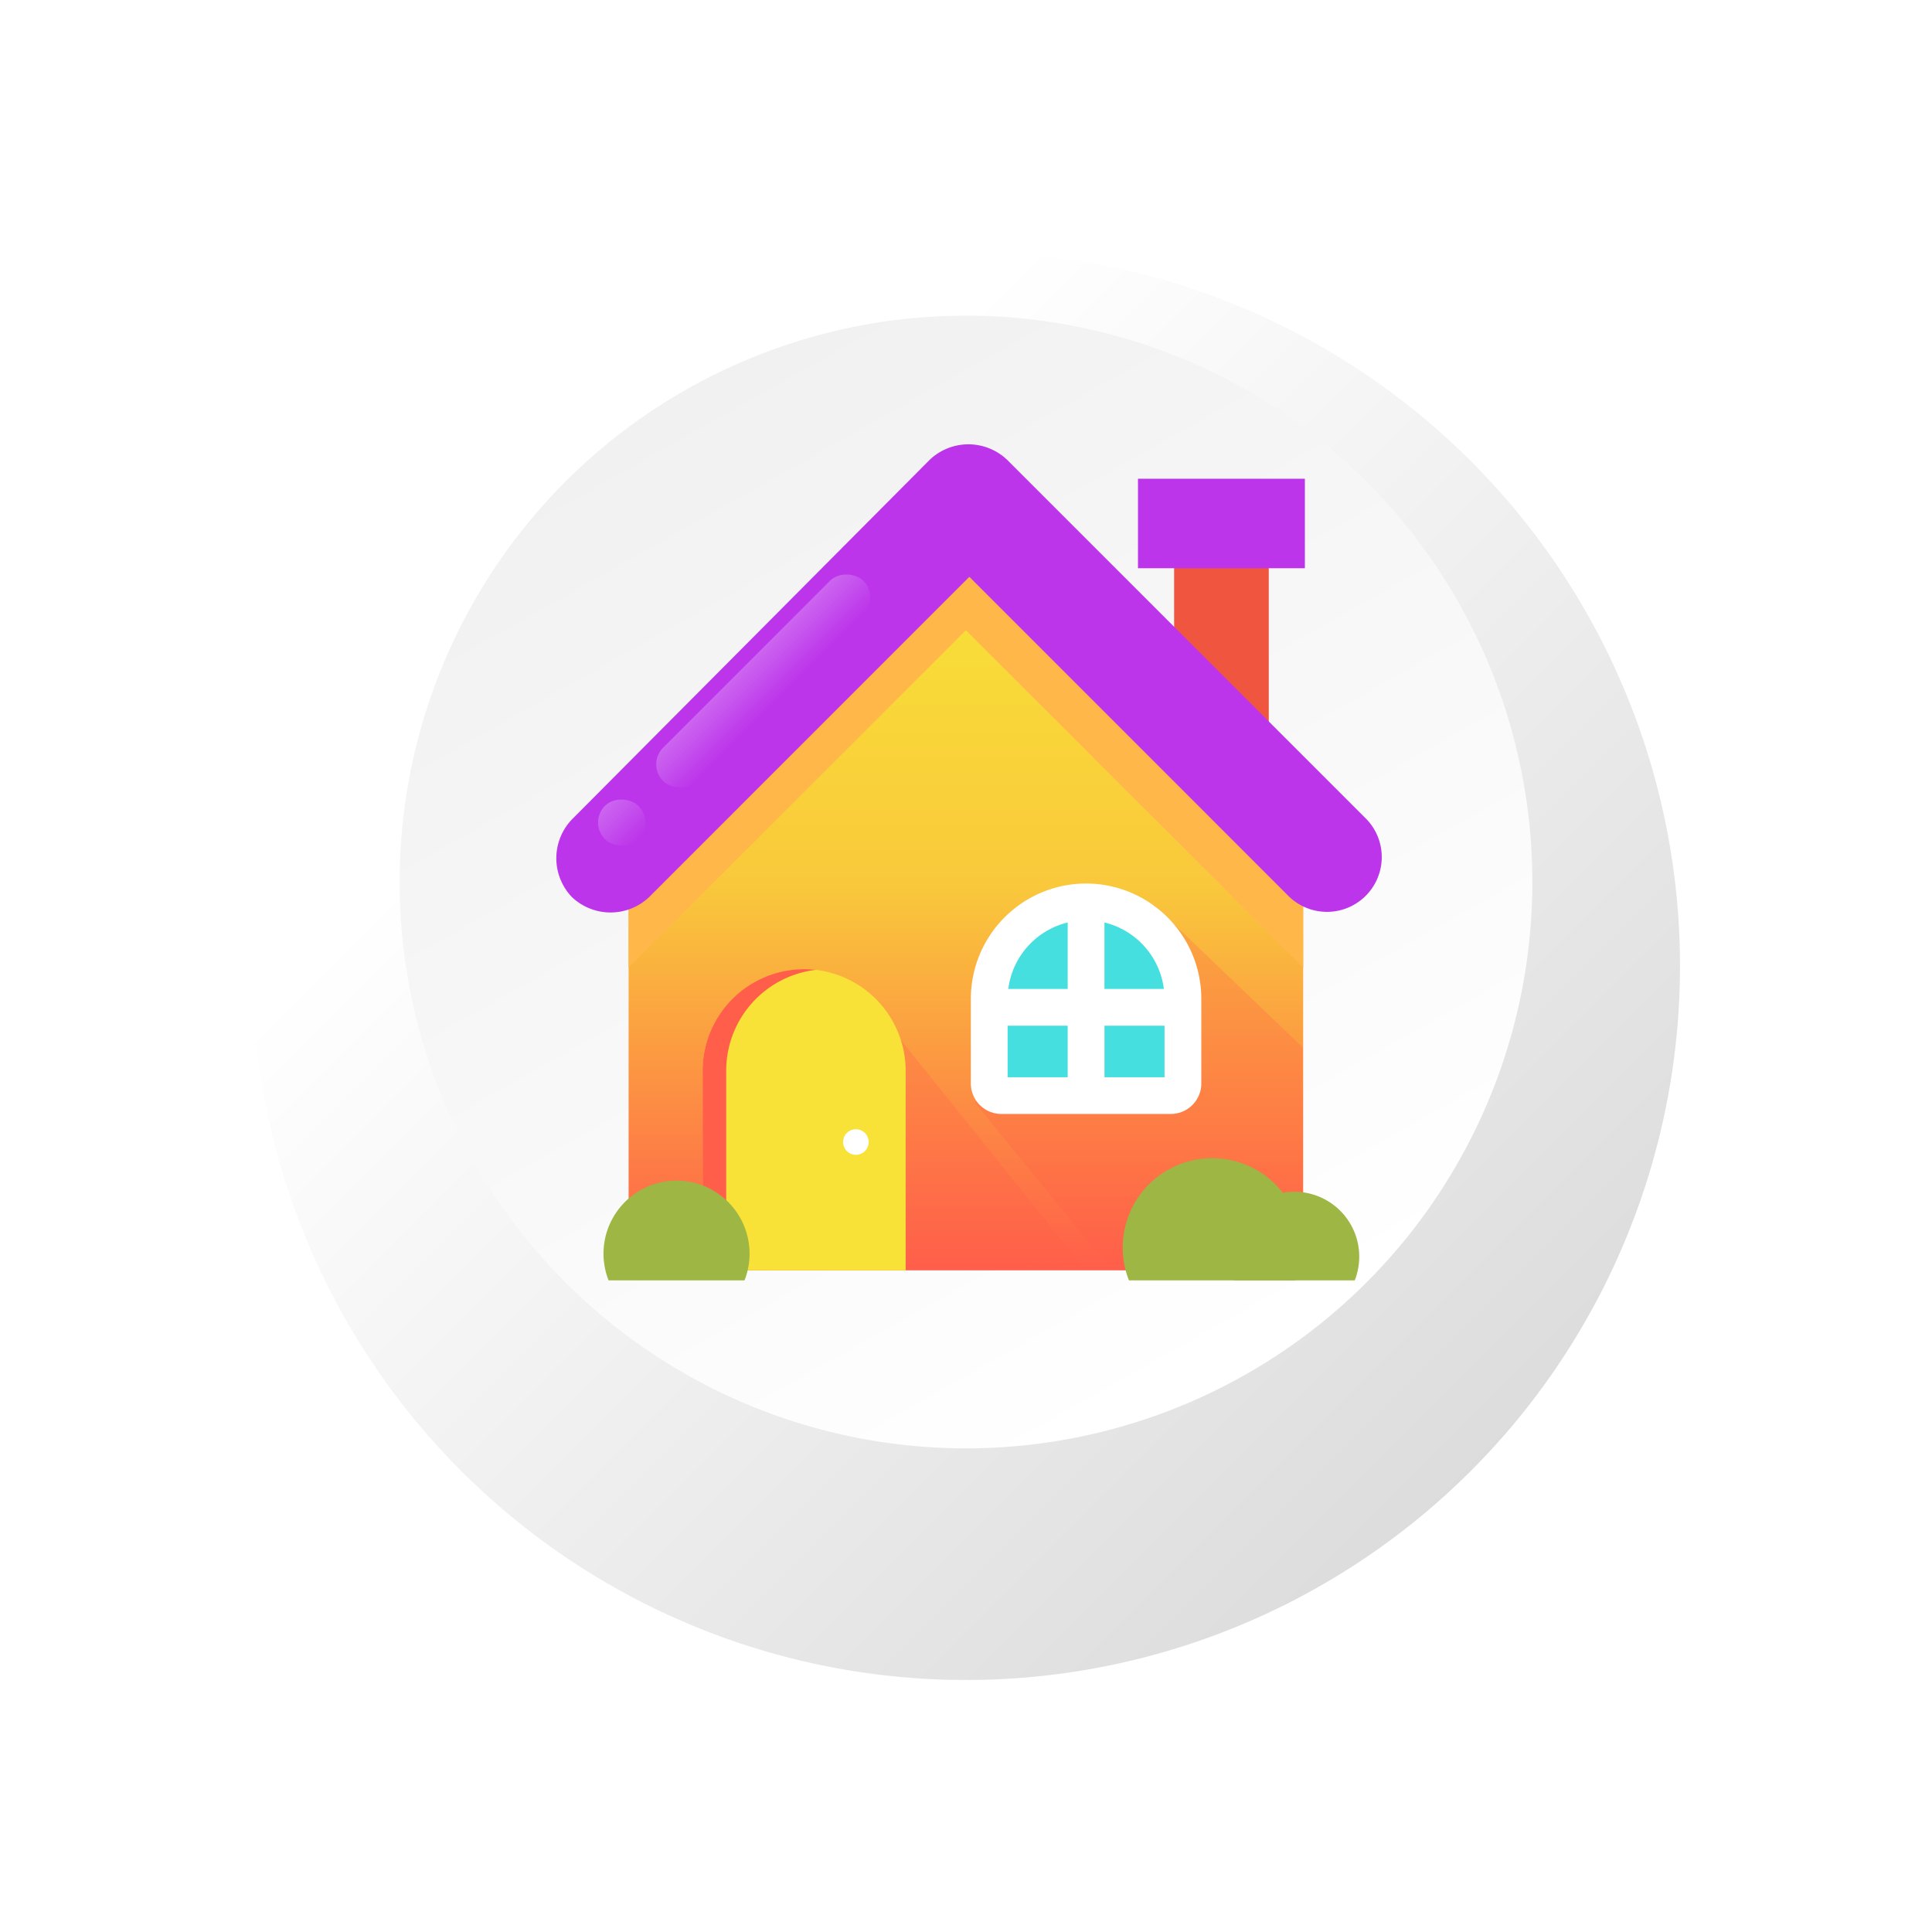 <svg xmlns="http://www.w3.org/2000/svg" xmlns:xlink="http://www.w3.org/1999/xlink" width="69" height="69" viewBox="0 0 69 69"><defs><linearGradient id="a" x1="0.273" y1="0.273" x2="1.038" y2="1.038" gradientUnits="objectBoundingBox"><stop offset="0" stop-color="#fff"/><stop offset="1" stop-color="#d1d1d1"/></linearGradient><filter id="b" x="0" y="0" width="69" height="69" filterUnits="userSpaceOnUse"><feOffset dy="3" input="SourceAlpha"/><feGaussianBlur stdDeviation="3" result="c"/><feFlood flood-opacity="0.161"/><feComposite operator="in" in2="c"/><feComposite in="SourceGraphic"/></filter><linearGradient id="d" x1="0.5" x2="0.5" y2="0.986" gradientUnits="objectBoundingBox"><stop offset="0" stop-color="#f1f1f1"/><stop offset="1" stop-color="#fff"/></linearGradient><linearGradient id="e" x1="0.5" x2="0.5" y2="1" gradientUnits="objectBoundingBox"><stop offset="0" stop-color="#f8e237"/><stop offset="0.46" stop-color="#f9c93b"/><stop offset="1" stop-color="#ff5f4a"/></linearGradient><linearGradient id="f" x1="0.215" y1="-6.139" x2="0.83" y2="-7.039" gradientUnits="objectBoundingBox"><stop offset="0" stop-color="#9eb644"/><stop offset="1" stop-color="#738611"/></linearGradient><linearGradient id="g" x1="0.211" y1="-9.114" x2="0.826" y2="-10.014" xlink:href="#f"/><linearGradient id="h" x1="0.5" x2="0.5" y2="1" gradientUnits="objectBoundingBox"><stop offset="0" stop-color="#fff" stop-opacity="0.239"/><stop offset="1" stop-color="#fff" stop-opacity="0"/></linearGradient></defs><g transform="translate(-11481.131 -2854.131)"><g transform="translate(962.131 53.131)"><g transform="translate(10528 2807)"><g transform="matrix(1, 0, 0, 1, -9, -6)" filter="url(#b)"><path d="M51,25.5A25.5,25.5,0,1,1,25.5,0,25.5,25.5,0,0,1,51,25.5Zm0,0" transform="translate(9 6)" fill="url(#a)"/></g><path d="M93.391,73.164A20.227,20.227,0,1,1,73.164,52.937,20.227,20.227,0,0,1,93.391,73.164Zm0,0" transform="translate(-74.444 -1.28) rotate(-30)" fill="url(#d)"/></g></g><g transform="translate(11501 2870)"><rect width="3.38" height="5.9" transform="translate(22.064 4.241)" fill="#f05540"/><rect width="5.961" height="3.196" transform="translate(20.773 1.229)" fill="#bc35eb"/><path d="M44.8,79.246V92.828H68.892V79.246L56.846,67.2h0C52.175,71.932,49.532,74.575,44.8,79.246Z" transform="translate(-42.219 -63.328)" fill="url(#e)"/><path d="M10468.029,2716.969l8.008,9.983-12.037.158Z" transform="translate(-10457.257 -2697.609)" fill="#ff5f4a" opacity="0.26"/><path d="M4.742,13.47h0L0,7.649,4.02,0A1.433,1.433,0,0,0,5.268,1.408a1.261,1.261,0,0,0,1.1-.844L11.7,5.674V12L4.742,13.47Z" transform="translate(14.961 15.871)" fill="#ff5f4a" opacity="0.25"/><path d="M68.953,79.246,56.907,67.2c-2.4,2.335-4.241,4.179-6.084,6.023L44.8,79.246v2.766L56.846,69.966,68.892,82.011v.369h0V79.246h.061Z" transform="translate(-42.219 -63.328)" fill="#ffb74a"/><path d="M97.919,336.089H90.667V328.96a3.633,3.633,0,0,1,3.626-3.626h0a3.633,3.633,0,0,1,3.626,3.626Z" transform="translate(-85.443 -306.589)" fill="#f8e237"/><path d="M28.947,13.4,16.1.553a2.005,2.005,0,0,0-2.766,0L.553,13.4a2.005,2.005,0,0,0,0,2.766,2.005,2.005,0,0,0,2.766,0L14.75,4.732,26.181,16.164A1.956,1.956,0,0,0,28.947,13.4Z" fill="#bc35eb"/><path d="M6.387,448.547a3.181,3.181,0,0,1-.221,1.169H.221a3.194,3.194,0,1,1,6.166-1.169Z" transform="translate(20.229 -419.858)" fill="url(#f)"/><path d="M60.446,465.206a2.309,2.309,0,0,1-.16.848H55.973a2.317,2.317,0,1,1,4.473-.848Z" transform="translate(-31.771 -436.195)" fill="url(#g)"/><path d="M.843,10.756H0V3.627A3.63,3.63,0,0,1,3.626,0a3.684,3.684,0,0,1,.423.024,3.626,3.626,0,0,0-3.206,3.6v7.128Z" transform="translate(5.224 18.744)" fill="#ff5f4a"/><rect width="10.114" height="1.686" rx="0.843" transform="translate(3.218 11.43) rotate(-45)" fill="url(#h)"/><rect width="1.686" height="1.686" rx="0.843" transform="translate(1.141 13.507) rotate(-45)" fill="url(#h)"/><g transform="translate(1.686 15.685)"><path d="M5.215,447.962a2.6,2.6,0,0,1-.18.955H.18a2.608,2.608,0,1,1,5.035-.955Z" transform="translate(0 -434.743)" fill="url(#f)"/><path d="M218.566,112.746h-6.053a.432.432,0,0,1-.432-.432v-3.027a3.459,3.459,0,0,1,3.459-3.459h0A3.459,3.459,0,0,1,219,109.288v3.027A.432.432,0,0,1,218.566,112.746Z" transform="translate(-198.307 -105.172)" fill="#45dfe0"/><path d="M207.856,97.49a4.12,4.12,0,0,0-4.115,4.115v3.026a1.09,1.09,0,0,0,1.089,1.089h6.053a1.09,1.09,0,0,0,1.089-1.089v-3.026A4.12,4.12,0,0,0,207.856,97.49Zm2.779,3.765h-2.122V98.882A2.808,2.808,0,0,1,210.635,101.255ZM207.2,98.882v2.373h-2.122A2.808,2.808,0,0,1,207.2,98.882Zm-2.145,3.687H207.2v1.839h-2.145Zm3.459,1.839v-1.839h2.145v1.839Z" transform="translate(-190.623 -97.49)" fill="#fff"/><circle cx="0.457" cy="0.457" r="0.457" transform="translate(8.555 8.776)" fill="#fff"/></g></g></g></svg>